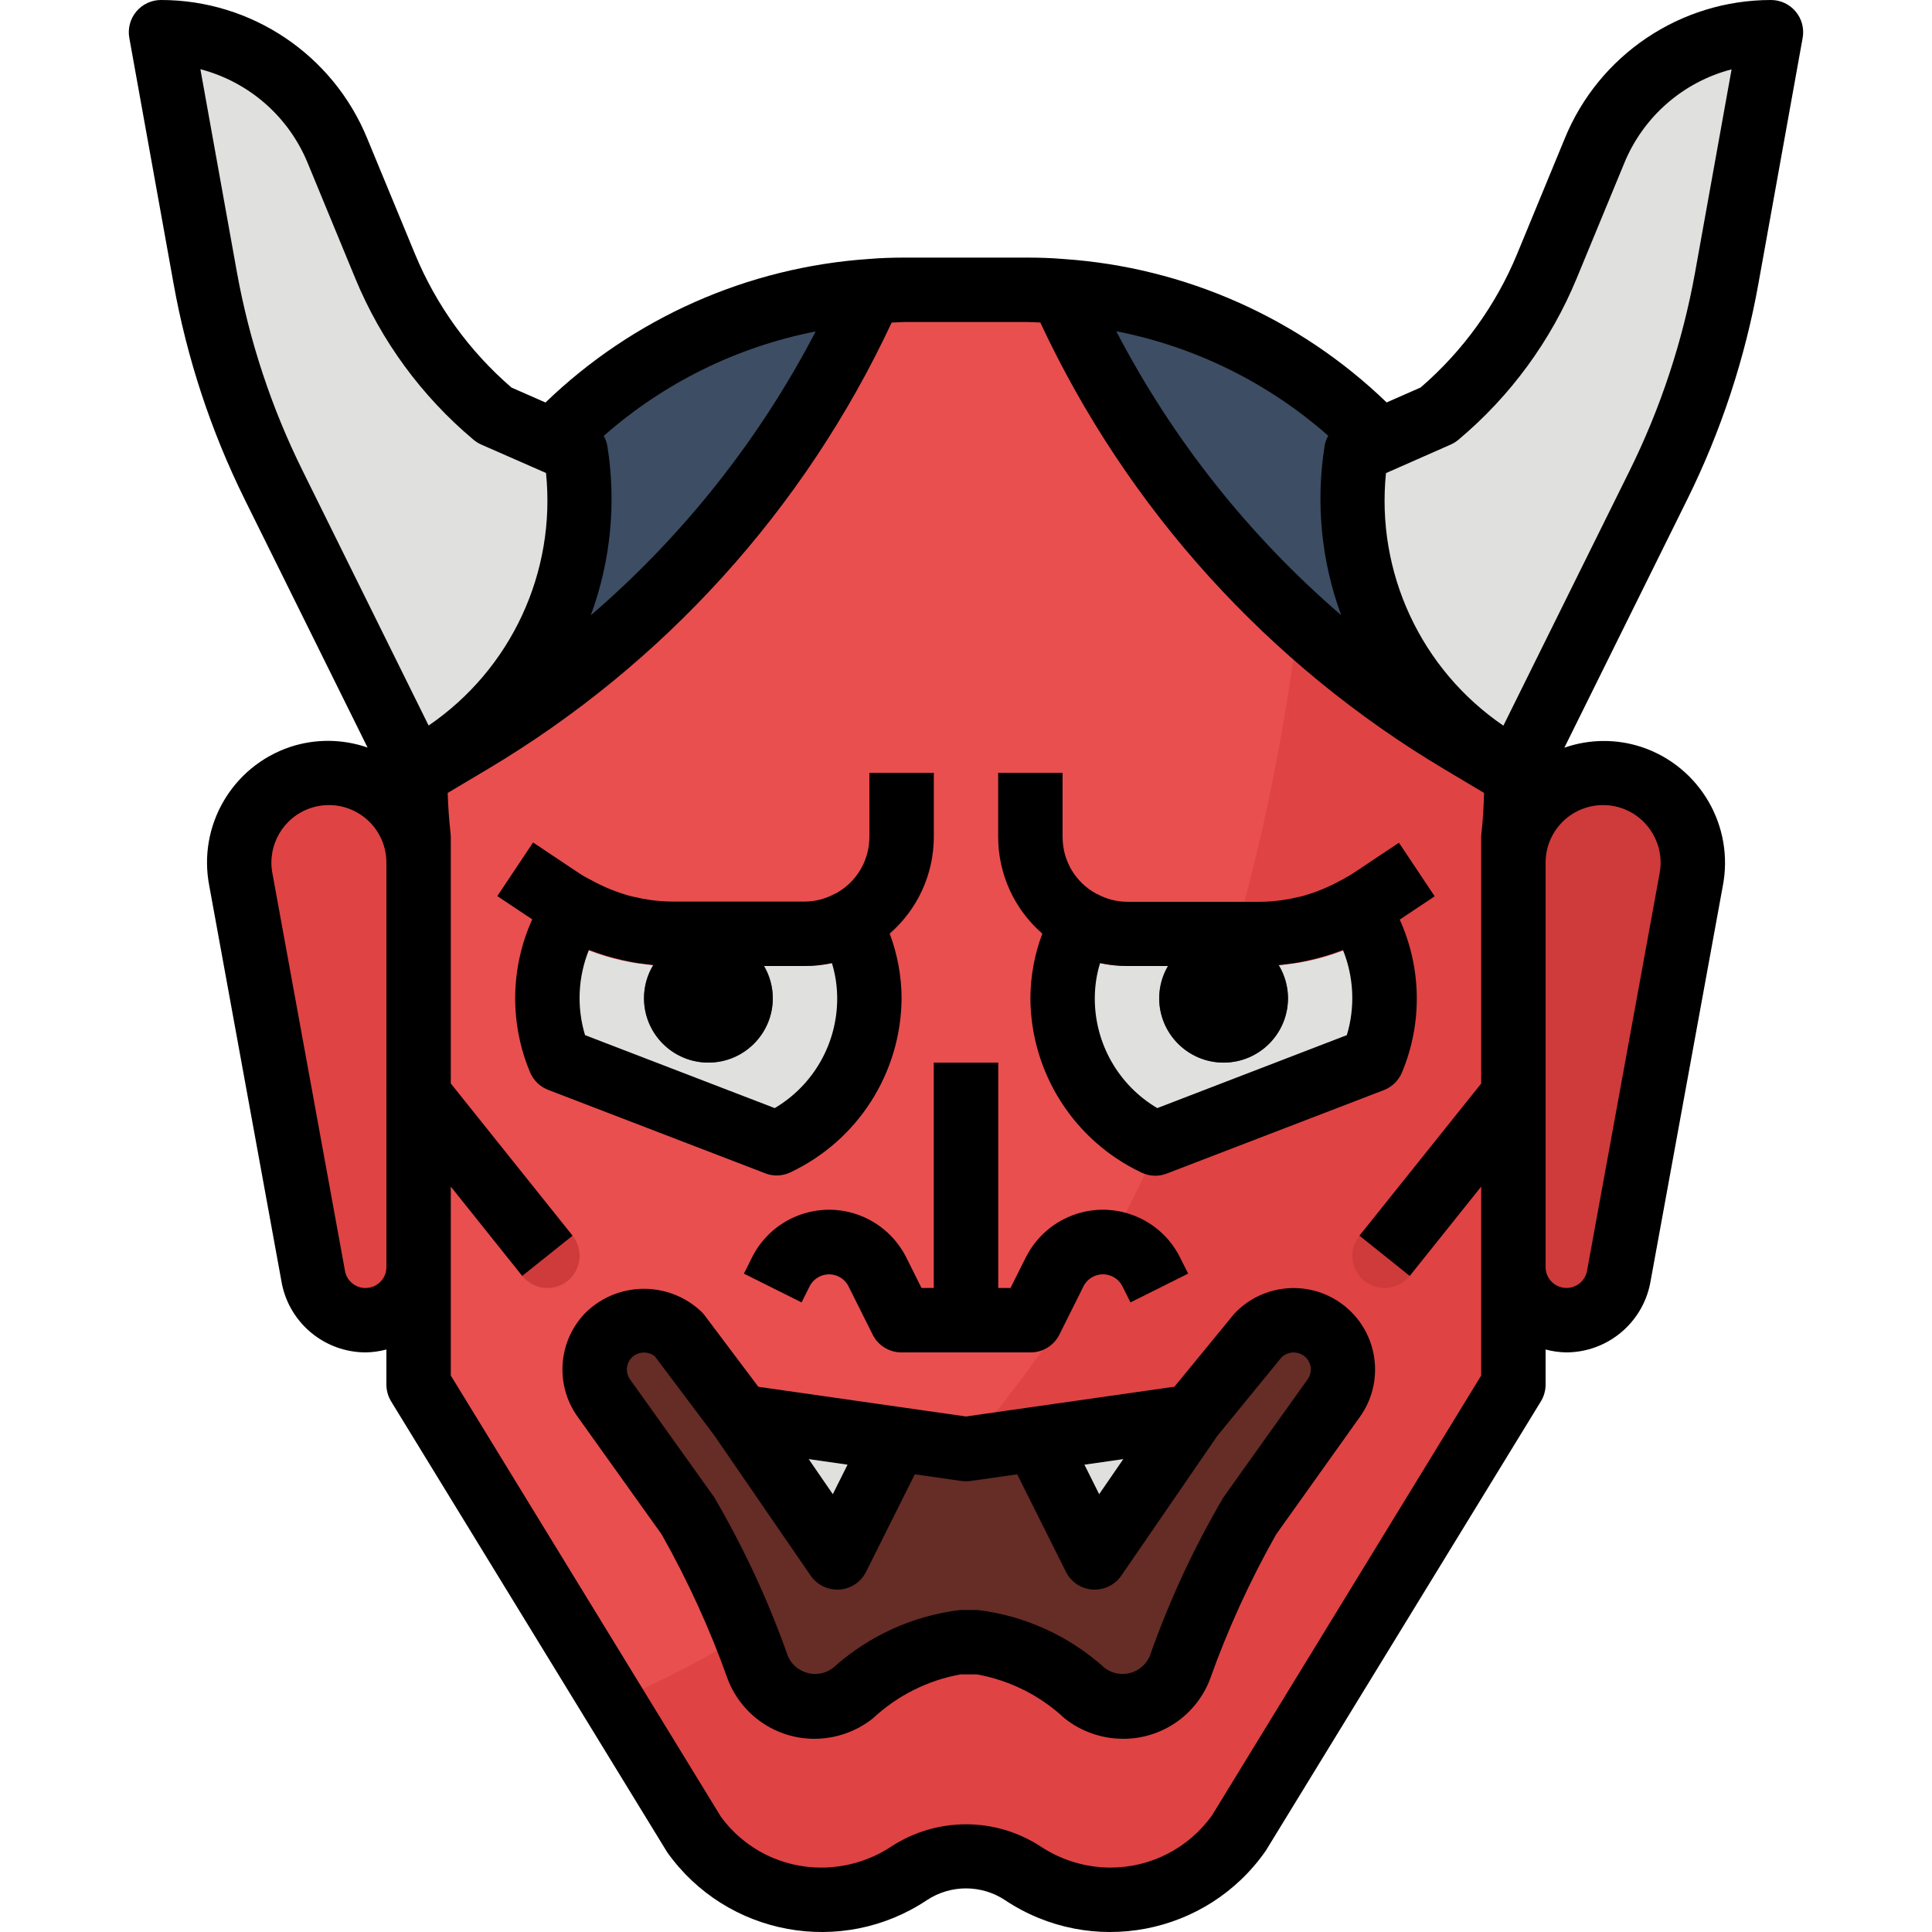 <svg height="480pt" viewBox="-32 0 480 480.001" width="480pt" xmlns="http://www.w3.org/2000/svg"><path d="m344 344-68.289 111.609c-7.348 10.285-19.215 16.391-31.855 16.391-7.73-.004-15.289-2.289-21.719-6.574-8.562-5.707-19.711-5.707-28.273 0-6.434 4.285-13.992 6.57-21.719 6.574-12.645 0-24.508-6.105-31.859-16.391l-68.285-111.609v-136c-4.066-34.535 6.828-69.16 29.938-95.148 23.109-25.984 56.223-40.852 90.996-40.852h30.129c34.773 0 67.891 14.867 90.996 40.852 23.109 25.988 34.004 60.613 29.941 95.148zm0 0" fill="#e94f4f"/><path d="m295.359 95.785c-8.586 217.598-105.191 297.672-175.098 327.094l20 32.73c12.285 17.207 36.016 21.551 53.602 9.816 8.562-5.707 19.711-5.707 28.273 0 17.586 11.734 41.312 7.391 53.598-9.816l68.266-111.609v-136c5.145-43.43-13.43-86.277-48.641-112.215zm0 0" fill="#e04343"/><path d="m208 408h2.797c9.922 1.531 19.184 5.922 26.648 12.633 2.699 2.172 6.059 3.355 9.523 3.359 6.234.012 11.84-3.797 14.125-9.602 4.754-13.059 10.574-25.703 17.402-37.805l20.871-29.227c3.48-4.871 2.93-11.547-1.305-15.785-4.789-4.773-12.539-4.773-17.328 0l-16.734 20.426-56 8-56-8-15.336-20.414c-4.789-4.777-12.539-4.777-17.328 0-4.234 4.234-4.785 10.91-1.305 15.781l20.871 29.227c6.828 12.102 12.648 24.746 17.402 37.805 2.277 5.793 7.871 9.602 14.094 9.602 3.465-.004 6.824-1.188 9.52-3.359 7.477-6.719 16.746-11.113 26.68-12.641zm0 0" fill="#662c26"/><path d="m135.062 232c-8.477-.035-16.801-2.238-24.184-6.398-7.555 11.137-8.984 25.336-3.809 37.758l53.93 20.746c9.969-4.574 17.586-13.094 21.02-23.512 3.434-10.422 2.371-21.797-2.934-31.402-3.41 1.828-7.219 2.793-11.086 2.809zm0 0" fill="#e0e0de"/><path d="m280.934 232c8.477-.035 16.801-2.238 24.184-6.398 7.555 11.137 8.988 25.336 3.809 37.758l-53.926 20.719c-9.973-4.57-17.59-13.09-21.02-23.508-3.434-10.422-2.371-21.797 2.93-31.402 3.41 1.836 7.219 2.809 11.09 2.832zm0 0" fill="#e0e0de"/><path d="m42.664 193.16c-10.664 3.555-17.012 14.492-14.809 25.512l18.023 98.727c1.234 6.164 6.645 10.598 12.93 10.602 3.496.004 6.855-1.387 9.328-3.863 2.477-2.473 3.863-5.828 3.863-9.328v-100.504c0-7.164-3.445-13.891-9.258-18.082-5.812-4.188-13.281-5.328-20.078-3.062zm0 0" fill="#e04343"/><path d="m373.336 193.16c-6.797-2.266-14.27-1.125-20.082 3.062-5.812 4.191-9.254 10.918-9.254 18.082v100.504c-.004 7.285 5.898 13.191 13.184 13.191 6.281-.004 11.691-4.438 12.926-10.602l18.027-98.727c2.203-11.02-4.145-21.953-14.801-25.512zm0 0" fill="#cf3a3a"/><path d="m331.07 184.305 12.93 7.695.742.375c-.727-63.336-49.953-115.512-113.145-119.91 20.844 46.637 55.586 85.699 99.473 111.84zm0 0" fill="#3d4d63"/><path d="m84.926 184.305c43.891-26.141 78.633-65.203 99.473-111.84-63.145 4.418-112.344 56.523-113.145 119.816l.746-.281zm0 0" fill="#3d4d63"/><path d="m160 248c0 8.836-7.164 16-16 16s-16-7.164-16-16 7.164-16 16-16 16 7.164 16 16zm0 0" fill="#3d4d63"/><path d="m288 248c0 8.836-7.164 16-16 16s-16-7.164-16-16 7.164-16 16-16 16 7.164 16 16zm0 0" fill="#3d4d63"/><g fill="#cf3a3a"><path d="m224 336h-32c-3.035 0-5.805-1.711-7.16-4.426l-6-12c-.52-1.039-1.363-1.879-2.402-2.398-2.668-1.328-5.91-.258-7.262 2.398l-2 4-14.32-7.148 2-4c5.281-10.59 18.148-14.891 28.734-9.602 4.148 2.086 7.516 5.449 9.602 9.602l3.785 7.574h22.109l3.785-7.574c2.086-4.152 5.449-7.516 9.602-9.602 10.586-5.289 23.453-.988 28.734 9.602l2 4-14.32 7.148-2-4c-1.344-2.664-4.594-3.738-7.266-2.398-1.039.52-1.879 1.359-2.398 2.398l-6 12c-1.367 2.734-4.168 4.453-7.223 4.426zm0 0"/><path d="m200 264h16v64h-16zm0 0"/><path d="m104 320c-2.43 0-4.73-1.102-6.25-3l-32-40c-2.762-3.449-2.203-8.488 1.25-11.246 3.449-2.762 8.484-2.203 11.246 1.246l32 40c1.922 2.402 2.297 5.691.965 8.465-1.332 2.773-4.137 4.535-7.211 4.535zm0 0"/><path d="m312 320c-3.078 0-5.883-1.762-7.215-4.535-1.332-2.773-.957-6.062.965-8.465l32-40c2.762-3.449 7.797-4.008 11.25-1.246 3.449 2.758 4.008 7.797 1.246 11.246l-32 40c-1.52 1.898-3.816 3-6.246 3zm0 0"/><path d="m168 240h-32.938c-11.391.004-22.527-3.371-32-9.695l-11.465-7.648 8.883-13.312 11.461 7.648c6.844 4.57 14.891 7.012 23.121 7.008h32.938c8.836 0 16-7.164 16-16v-16h16v16c0 17.672-14.328 32-32 32zm0 0"/><path d="m280.934 240h-32.934c-17.676 0-32-14.328-32-32v-16h16v16c0 8.836 7.164 16 16 16h32.934c8.258.02 16.336-2.422 23.203-7.008l11.461-7.648 8.883 13.312-11.465 7.648c-9.496 6.34-20.664 9.715-32.082 9.695zm0 0"/></g><path d="m190.695 357.527-38.695-5.527 24 34.93zm0 0" fill="#e0e0de"/><path d="m264 352-38.695 5.527 14.695 29.402zm0 0" fill="#e0e0de"/><path d="m71.375 192-35.375-71.465c-8.062-16.289-13.789-33.633-17.008-51.52l-10.992-61.016c19.258.043 36.586 11.711 43.871 29.535l11.785 28.562c5.918 14.355 15.23 27.062 27.141 37.031l20.188 8.871c4.855 29.137-7.715 58.434-32.176 74.992zm0 0" fill="#e0e0de"/><path d="m344.621 192 35.379-71.465c8.059-16.289 13.785-33.633 17.008-51.52l10.992-61.016c-19.258.043-36.586 11.711-43.875 29.535l-11.781 28.562c-5.922 14.355-15.234 27.062-27.145 37.031l-20.184 8.871c-4.859 29.137 7.711 58.434 32.176 74.992zm0 0" fill="#e0e0de"/><path d="m28.797 124.078 30.523 61.648c-6.211-2.156-12.957-2.215-19.203-.16-14.43 4.828-23.039 19.613-20.117 34.547l18.039 98.855c2.008 9.887 10.688 17 20.777 17.031 1.75-.023 3.492-.266 5.184-.719v8.719c0 1.473.406 2.918 1.176 4.176l68.605 112.039c14.777 20.754 43.375 26 64.555 11.84 5.895-3.871 13.535-3.848 19.406.059 21.348 14.203 50.133 8.719 64.762-12.336l68.32-111.602c.77-1.258 1.176-2.703 1.176-4.176v-8.719c1.691.453 3.43.695 5.184.719 10.133-.043 18.836-7.227 20.801-17.168l18.016-98.586c2.957-14.969-5.668-29.805-20.137-34.645-6.242-2.062-12.992-2.004-19.199.16l30.535-61.684c8.395-16.969 14.348-35.043 17.688-53.68l10.984-61.016c.41-2.324-.23-4.715-1.75-6.523-1.52-1.812-3.758-2.855-6.121-2.859-22.516.004-42.785 13.637-51.273 34.488l-11.777 28.551c-5.285 12.805-13.508 24.188-24 33.234l-8.445 3.711c-21.719-20.969-50.148-33.586-80.266-35.633-3.062-.262-6.078-.352-9.199-.352h-30.082c-3.117 0-6.133.09-9.008.336-30.172 2.031-58.66 14.664-80.422 35.664l-8.449-3.711c-10.492-9.047-18.711-20.43-24-33.234l-11.809-28.566c-8.488-20.852-28.758-34.484-51.27-34.488-2.371 0-4.617 1.051-6.137 2.867-1.52 1.82-2.156 4.219-1.738 6.547l10.984 60.984c3.34 18.637 9.297 36.711 17.688 53.68zm90.082-13.383c-.16-.844-.457-1.652-.879-2.398 14.938-13.172 33.109-22.129 52.656-25.953-13.969 26.852-32.934 50.789-55.875 70.527 4.965-13.473 6.379-27.996 4.098-42.176zm-60.062 209.305c-2.43.012-4.539-1.668-5.066-4.039l-18.047-98.855c-1.402-7.062 2.66-14.066 9.488-16.352 4.355-1.453 9.145-.727 12.871 1.961 3.727 2.684 5.938 6.996 5.938 11.59v100.512c-.004 2.859-2.324 5.18-5.184 5.184zm242.398-167.16c-22.945-19.746-41.91-43.688-55.879-70.543 19.547 3.828 37.723 12.789 52.664 25.969-.426.746-.723 1.555-.883 2.398-2.277 14.176-.867 28.703 4.098 42.176zm69.602 47.914c6.863 2.312 10.926 9.387 9.461 16.484l-18 98.594c-.527 2.609-2.945 4.395-5.598 4.133-2.648-.262-4.672-2.484-4.68-5.148v-100.512c0-4.594 2.207-8.906 5.934-11.59 3.727-2.688 8.516-3.414 12.875-1.961zm-42.402-90.297c.691-.309 1.336-.707 1.914-1.191 12.895-10.805 22.98-24.57 29.398-40.121l11.793-28.551c4.715-11.559 14.605-20.219 26.688-23.363l-9.062 50.402c-3.09 17.145-8.578 33.77-16.305 49.383l-31.328 63.273c-20.492-13.984-31.688-38.062-29.168-62.746zm-105.375-30.457c1.137 0 2.297.098 3.422.129 21.598 46.277 56.625 84.98 100.523 111.07l9.727 5.801c-.098 3.426-.281 6.816-.656 10.105-.039.297-.055.594-.055.895v61.199l-30.25 37.801 12.496 10 17.754-22.199v46.941l-66.855 109.25c-5.828 8.184-15.262 13.031-25.305 13.008-6.105-.023-12.074-1.82-17.176-5.168-11.297-7.434-25.926-7.453-37.242-.055-5.125 3.379-11.125 5.191-17.262 5.223-9.875.059-19.176-4.617-25.016-12.574l-67.145-109.684v-46.941l17.75 22.199 12.496-10-30.246-37.801v-61.199c0-.305-.016-.609-.051-.91-.414-3.586-.613-6.883-.719-10.082l9.785-5.832c43.895-26.086 78.922-64.781 100.52-111.047 1.145 0 2.262-.129 3.422-.129zm-178.559-39.406 11.781 28.551c6.418 15.551 16.508 29.316 29.402 40.121.578.484 1.223.883 1.91 1.191l16.082 7.055c2.516 24.68-8.676 48.762-29.168 62.746l-31.289-63.273c-7.742-15.613-13.242-32.238-16.344-49.383l-9.066-50.402c12.09 3.152 21.98 11.824 26.691 23.395zm0 0"/><path d="m274.551 326.512-14.762 18.008-51.789 7.402-51.594-7.379-13.352-17.758c-.227-.301-.473-.582-.734-.848-8.016-7.648-20.625-7.648-28.641 0-7.012 6.98-7.93 18.02-2.16 26.062l20.871 29.223c6.516 11.539 12.023 23.613 16.465 36.098 3.461 8.875 12.02 14.707 21.543 14.68 5.277-.016 10.395-1.816 14.52-5.113 6.051-5.648 13.605-9.43 21.754-10.887h4.047c8.145 1.461 15.691 5.242 21.734 10.887 4.125 3.293 9.238 5.094 14.516 5.113 9.539.059 18.133-5.773 21.598-14.664 4.445-12.48 9.957-24.559 16.473-36.098l20.84-29.238c6.195-8.691 4.574-20.703-3.703-27.441-8.281-6.738-20.367-5.891-27.625 1.938zm-27.473 36-5.992 8.719-3.664-7.336zm-68.504 1.383-3.664 7.336-5.992-8.719zm114.281-21.176-20.855 29.227c-7.379 12.551-13.52 25.789-18.344 39.527-.906 2.07-2.707 3.609-4.891 4.18-2.184.574-4.512.109-6.312-1.254-8.785-7.945-19.82-12.977-31.582-14.398h-4.352c-11.754 1.43-22.777 6.457-31.562 14.398-1.797 1.363-4.121 1.828-6.305 1.258-2.188-.57-3.988-2.109-4.895-4.176-4.832-13.734-10.973-26.969-18.336-39.527l-20.879-29.234c-1.211-1.688-1.02-4.008.457-5.473 1.559-1.492 3.984-1.617 5.688-.285l14.785 19.672 23.934 34.824c1.492 2.172 3.957 3.469 6.594 3.473h.551c2.828-.195 5.34-1.867 6.609-4.402l12.117-24.238 11.586 1.656c.754.102 1.52.102 2.273 0l11.582-1.656 12.121 24.238c1.266 2.535 3.781 4.207 6.605 4.402h.555c2.633-.004 5.098-1.301 6.59-3.473l23.809-34.656 16-19.578c1.68-1.605 4.328-1.605 6.008 0 1.488 1.473 1.676 3.805.449 5.496zm0 0"/><path d="m200 264v56h-3.059l-3.781-7.574c-2.086-4.152-5.453-7.516-9.602-9.602-10.586-5.289-23.453-.988-28.734 9.602l-2 4 14.32 7.148 2-4c1.352-2.656 4.594-3.727 7.262-2.398 1.039.52 1.883 1.359 2.402 2.398l6 12c1.359 2.723 4.148 4.438 7.191 4.426h32c3.047.016 5.836-1.699 7.199-4.426l6-12c.52-1.039 1.359-1.879 2.398-2.398 2.672-1.34 5.918-.266 7.266 2.398l2 4 14.32-7.148-2-4c-5.281-10.59-18.152-14.891-28.738-9.602-4.148 2.086-7.512 5.449-9.598 9.602l-3.793 7.574h-3.055v-56zm0 0"/><path d="m184 208c-.02 5.887-3.285 11.285-8.488 14.039-.051 0-.098 0-.145.039-2.262 1.234-4.793 1.891-7.367 1.922h-32.938c-1.828-.012-3.652-.145-5.465-.398-1.402-.199-2.797-.465-4.176-.801-.285-.074-.582-.121-.879-.199-3.402-.938-6.68-2.277-9.762-4l-.117-.043c-.922-.52-1.875-.973-2.762-1.598l-11.465-7.648-8.879 13.312 8.68 5.781c-5.453 12.031-5.652 25.785-.559 37.969.84 2.023 2.473 3.617 4.52 4.402l53.938 20.734c.91.355 1.883.539 2.863.535 1.184-.008 2.355-.281 3.422-.801 16.738-7.918 27.457-24.73 27.578-43.246-.027-5.492-1.031-10.938-2.969-16.078 6.941-6.016 10.941-14.738 10.969-23.922v-16h-16zm-8 40c.031 11.211-5.875 21.598-15.52 27.305l-47.129-18.129c-2.098-6.965-1.754-14.434.969-21.176.262.105.535.168.797.273 1.797.672 3.621 1.254 5.473 1.742 1.602.422 3.199.777 4.801 1.074.84.141 1.68.254 2.535.359.855.102 1.602.23 2.402.305-1.523 2.48-2.328 5.336-2.328 8.246 0 8.836 7.164 16 16 16s16-7.164 16-16c-.016-2.816-.785-5.578-2.227-8h10.227c2.246-.004 4.488-.25 6.688-.727.863 2.828 1.305 5.77 1.312 8.727zm0 0"/><path d="m226.969 231.922c-1.941 5.141-2.945 10.586-2.969 16.078.094 18.539 10.816 35.383 27.574 43.312 1.07.516 2.238.789 3.426.801.98 0 1.949-.184 2.863-.539l53.934-20.734c2.047-.785 3.68-2.375 4.523-4.398 5.094-12.188 4.891-25.941-.562-37.969l8.68-5.785-8.879-13.312-11.465 7.648c-.887.594-1.84 1.039-2.758 1.602l-.121.039c-3.078 1.723-6.355 3.066-9.762 4-.293.078-.59.129-.879.199-1.379.34-2.77.605-4.176.801-1.809.254-3.637.387-5.465.398h-32.934c-2.578-.027-5.105-.688-7.371-1.918-.047 0-.094 0-.141-.039-5.227-2.766-8.492-8.195-8.488-14.105v-16h-16v16c.023 9.184 4.023 17.906 10.969 23.922zm31.254 8.078c-1.441 2.422-2.207 5.184-2.223 8 0 8.836 7.164 16 16 16s16-7.164 16-16c-.012-2.906-.828-5.75-2.352-8.223.797-.074 1.598-.191 2.398-.305.801-.113 1.695-.215 2.535-.359 1.602-.289 3.199-.648 4.801-1.074 1.852-.488 3.68-1.07 5.473-1.742.262-.105.535-.168.801-.273 2.715 6.738 3.059 14.195.965 21.152l-47.102 18.129c-9.648-5.707-15.555-16.094-15.52-27.305.004-2.957.445-5.898 1.312-8.727 2.195.477 4.438.723 6.688.727zm0 0"/></svg>